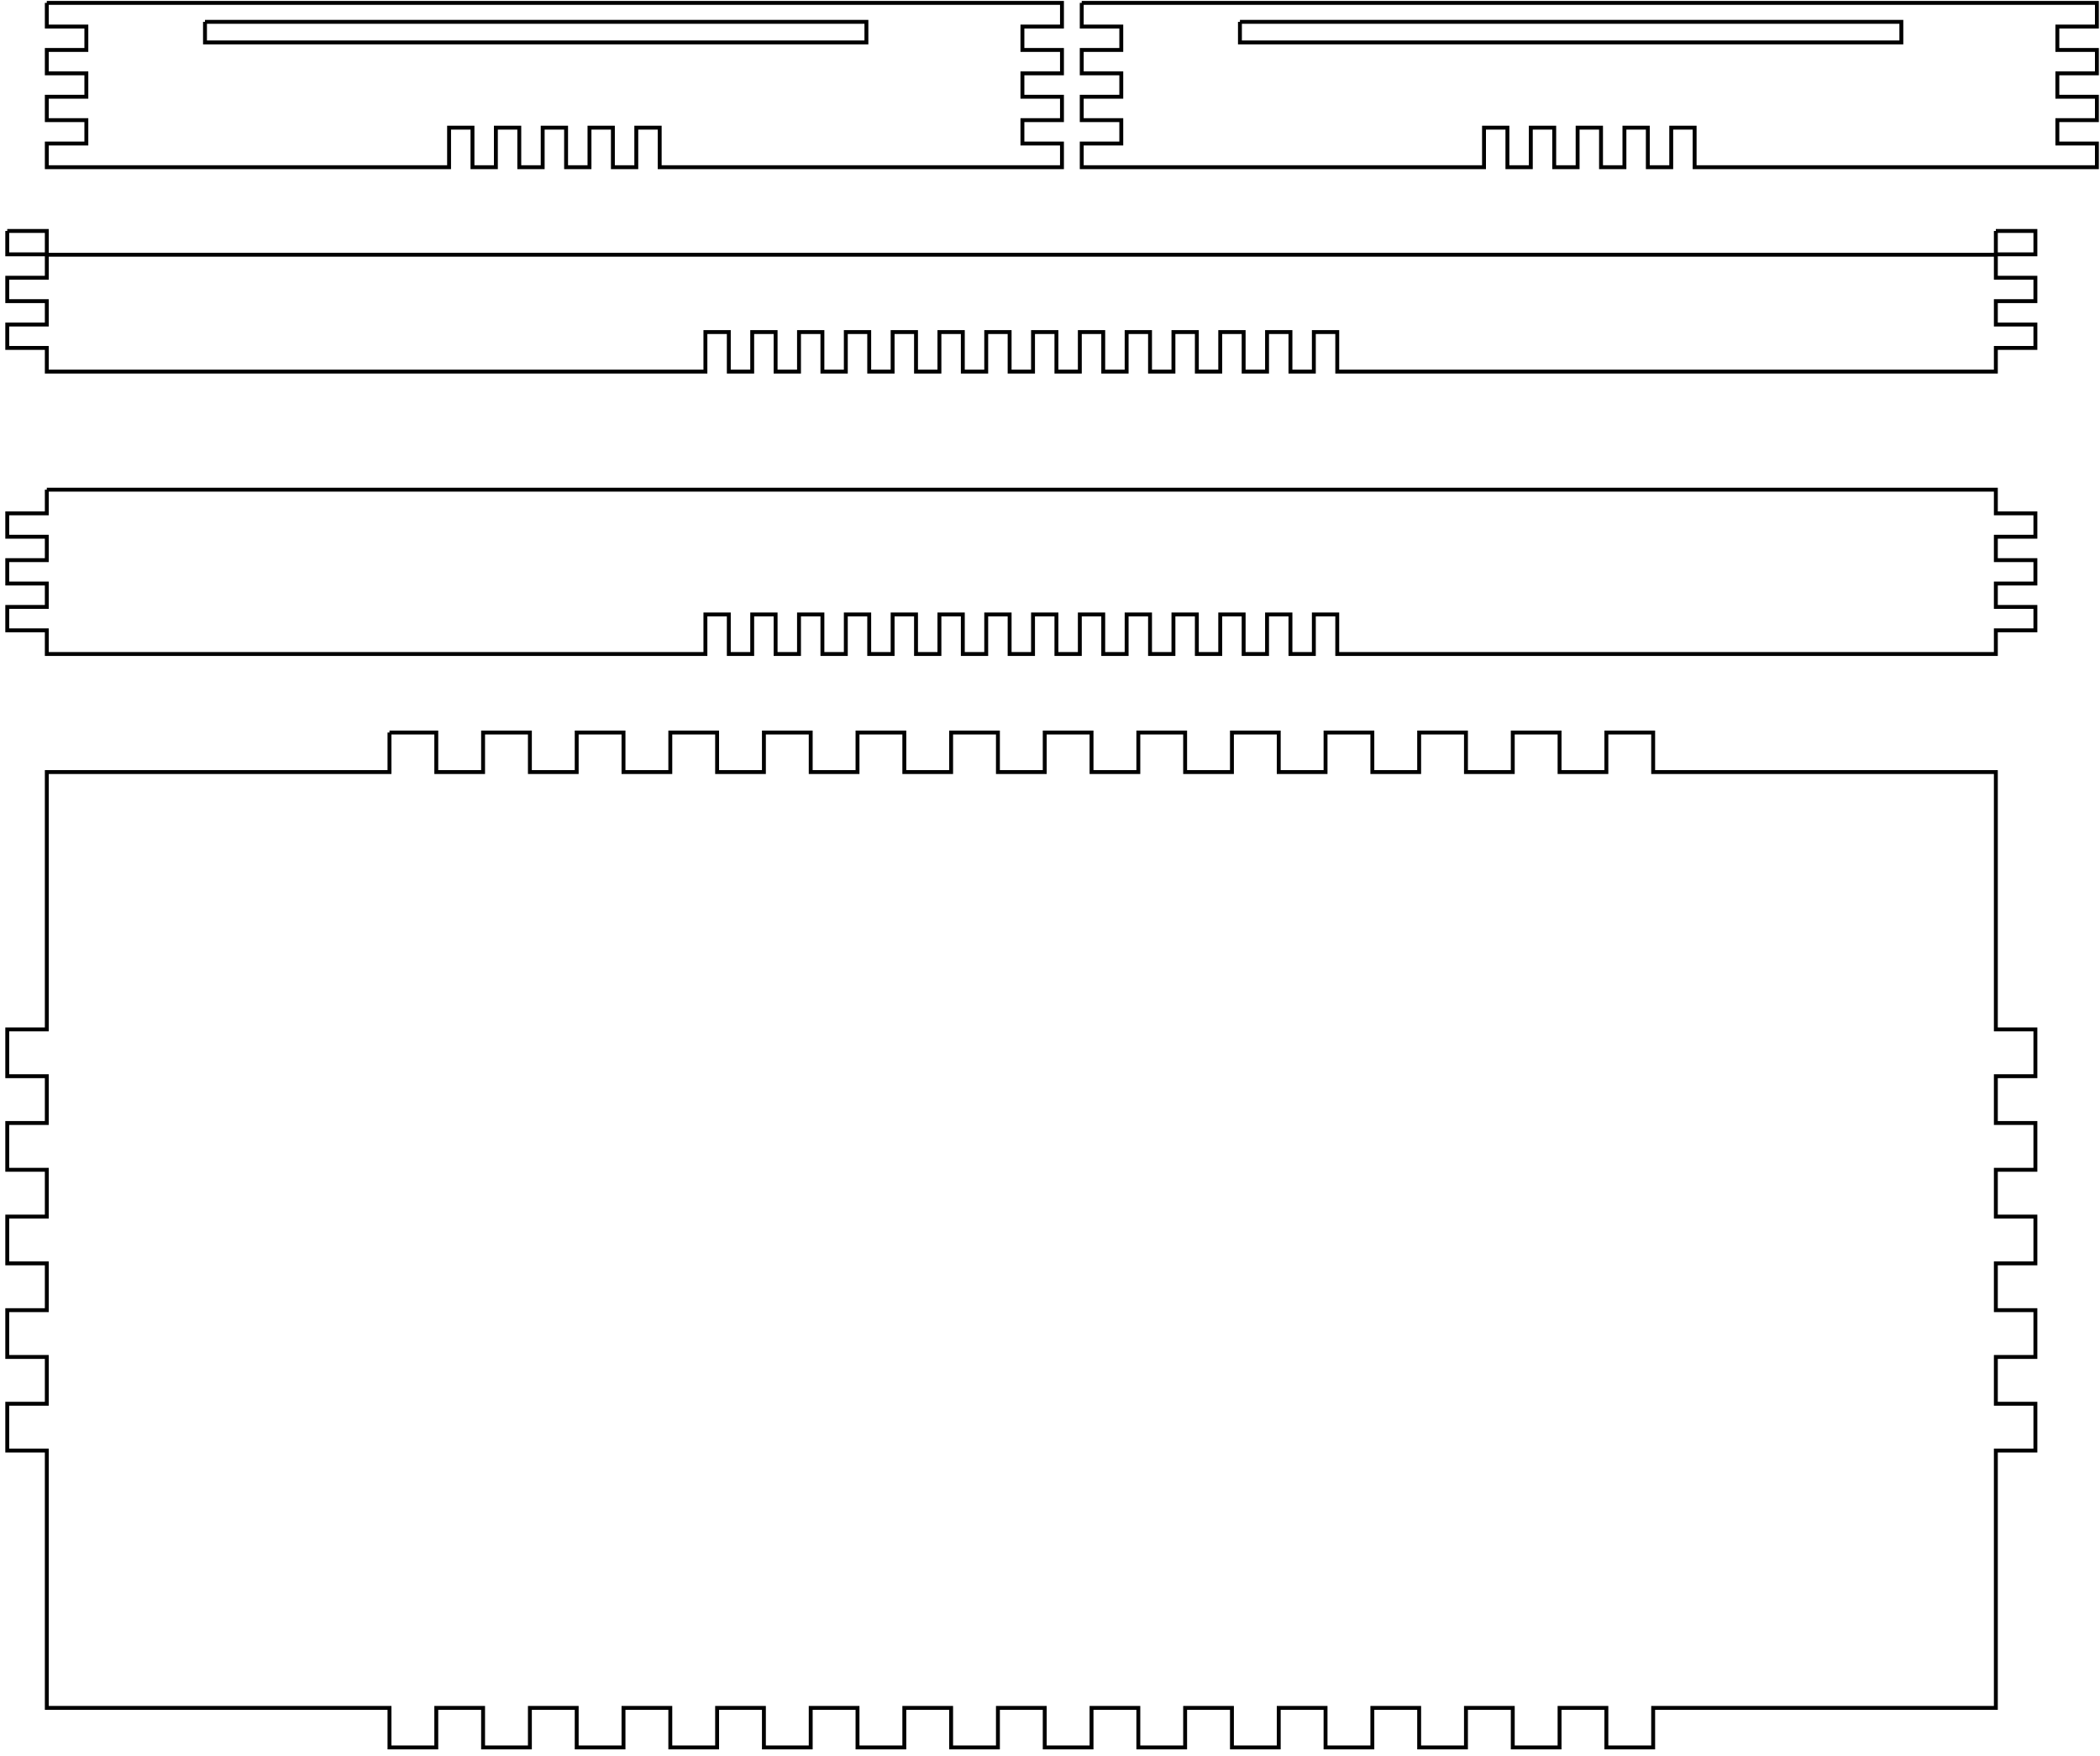 <?xml version="1.0" encoding="UTF-8" standalone="no"?>
<svg
   xmlns:dc="http://purl.org/dc/elements/1.1/"
   xmlns:cc="http://creativecommons.org/ns#"
   xmlns:rdf="http://www.w3.org/1999/02/22-rdf-syntax-ns#"
   xmlns:svg="http://www.w3.org/2000/svg"
   xmlns="http://www.w3.org/2000/svg"
   xmlns:sodipodi="http://sodipodi.sourceforge.net/DTD/sodipodi-0.dtd"
   xmlns:inkscape="http://www.inkscape.org/namespaces/inkscape"
   width="269mm"
   height="225mm"
   viewBox="-6 -219 269 225"
   version="1.1"
   id="svg6111"
   inkscape:version="0.91 r13725"
   sodipodi:docname="box-001.svg">
  <sodipodi:namedview
     pagecolor="#ffffff"
     bordercolor="#666666"
     borderopacity="1"
     objecttolerance="10"
     gridtolerance="10"
     guidetolerance="10"
     inkscape:pageopacity="0"
     inkscape:pageshadow="2"
     inkscape:window-width="1020"
     inkscape:window-height="729"
     id="namedview6117"
     showgrid="false"
     inkscape:zoom="0.59203951"
     inkscape:cx="244.15298"
     inkscape:cy="272.77305"
     inkscape:window-x="0"
     inkscape:window-y="18"
     inkscape:window-maximized="0"
     inkscape:current-layer="svg6111" />
  <defs
     id="defs6119" />
  <title
     id="title6113">OpenSCAD Model</title>
  <path
     id="path6115"
     transform="matrix(0.282,0,0,0.282,-6,-219)"
     d="M21.26 1.311L21.26 12.064L39.225 12.064L39.225 22.695L21.26 22.695L21.26 33.324L39.225 33.324L39.225 43.955L21.26 43.955L21.26 54.584L39.225 54.584L39.225 65.215L21.26 65.215L21.26 75.969L203.988 75.969L203.988 58.004L214.617 58.004L214.617 75.969L225.248 75.969L225.248 58.004L235.879 58.004L235.879 75.969L246.508 75.969L246.508 58.004L257.139 58.004L257.139 75.969L267.768 75.969L267.768 58.004L278.398 58.004L278.398 75.969L289.027 75.969L289.027 58.004L299.658 58.004L299.658 75.969L482.387 75.969L482.387 65.215L464.422 65.215L464.422 54.584L482.387 54.584L482.387 43.955L464.422 43.955L464.422 33.324L482.387 33.324L482.387 22.695L464.422 22.695L464.422 12.064L482.387 12.064L482.387 1.311L21.26 1.311L21.26 1.311M491.367 1.311L491.367 12.064L509.332 12.064L509.332 22.695L491.367 22.695L491.367 33.324L509.332 33.324L509.332 43.955L491.367 43.955L491.367 54.584L509.332 54.584L509.332 65.215L491.367 65.215L491.367 75.969L674.096 75.969L674.096 58.004L684.727 58.004L684.727 75.969L695.355 75.969L695.355 58.004L705.986 58.004L705.986 75.969L716.615 75.969L716.615 58.004L727.246 58.004L727.246 75.969L737.877 75.969L737.877 58.004L748.506 58.004L748.506 75.969L759.137 75.969L759.137 58.004L769.766 58.004L769.766 75.969L952.494 75.969L952.494 65.215L934.529 65.215L934.529 54.584L952.494 54.584L952.494 43.955L934.529 43.955L934.529 33.324L952.494 33.324L952.494 22.695L934.529 22.695L934.529 12.064L952.494 12.064L952.494 1.311L491.367 1.311L491.367 1.311M93.117 9.922L393.555 9.922L393.555 19.275L93.117 19.275L93.117 9.922L93.117 9.922M563.227 9.922L863.664 9.922L863.664 19.275L563.227 19.275L563.227 9.922L563.227 9.922M3.295 104.936L3.295 115.564L21.26 115.564L21.26 104.936L3.295 104.936L3.295 104.936M906.59 104.936L906.59 115.564L924.555 115.564L924.555 104.936L906.59 104.936L906.59 104.936M21.26 115.738L21.26 126.195L3.295 126.195L3.295 136.824L21.26 136.824L21.26 147.455L3.295 147.455L3.295 158.084L21.26 158.084L21.26 168.838L320.422 168.838L320.422 150.873L331.051 150.873L331.051 168.838L341.682 168.838L341.682 150.873L352.311 150.873L352.311 168.838L362.941 168.838L362.941 150.873L373.57 150.873L373.57 168.838L384.201 168.838L384.201 150.873L394.83 150.873L394.83 168.838L405.461 168.838L405.461 150.873L416.09 150.873L416.09 168.838L426.721 168.838L426.721 150.873L437.35 150.873L437.35 168.838L447.98 168.838L447.98 150.873L458.609 150.873L458.609 168.838L469.24 168.838L469.24 150.873L479.869 150.873L479.869 168.838L490.5 168.838L490.5 150.873L501.131 150.873L501.131 168.838L511.76 168.838L511.76 150.873L522.391 150.873L522.391 168.838L533.02 168.838L533.02 150.873L543.65 150.873L543.65 168.838L554.279 168.838L554.279 150.873L564.91 150.873L564.91 168.838L575.539 168.838L575.539 150.873L586.17 150.873L586.17 168.838L596.799 168.838L596.799 150.873L607.43 150.873L607.43 168.838L906.59 168.838L906.59 158.084L924.555 158.084L924.555 147.455L906.59 147.455L906.59 136.824L924.555 136.824L924.555 126.195L906.59 126.195L906.59 115.738L21.26 115.738L21.26 115.738M21.26 222.484L21.26 233.238L3.295 233.238L3.295 243.867L21.26 243.867L21.26 254.498L3.295 254.498L3.295 265.129L21.26 265.129L21.26 275.758L3.295 275.758L3.295 286.389L21.26 286.389L21.26 297.143L320.422 297.143L320.422 279.178L331.051 279.178L331.051 297.143L341.682 297.143L341.682 279.178L352.311 279.178L352.311 297.143L362.941 297.143L362.941 279.178L373.57 279.178L373.57 297.143L384.201 297.143L384.201 279.178L394.83 279.178L394.83 297.143L405.461 297.143L405.461 279.178L416.09 279.178L416.09 297.143L426.721 297.143L426.721 279.178L437.35 279.178L437.35 297.143L447.98 297.143L447.98 279.178L458.609 279.178L458.609 297.143L469.24 297.143L469.24 279.178L479.869 279.178L479.869 297.143L490.5 297.143L490.5 279.178L501.131 279.178L501.131 297.143L511.76 297.143L511.76 279.178L522.391 279.178L522.391 297.143L533.02 297.143L533.02 279.178L543.65 279.178L543.65 297.143L554.279 297.143L554.279 279.178L564.91 279.178L564.91 297.143L575.539 297.143L575.539 279.178L586.17 279.178L586.17 297.143L596.799 297.143L596.799 279.178L607.43 279.178L607.43 297.143L906.59 297.143L906.59 286.389L924.555 286.389L924.555 275.758L906.59 275.758L906.59 265.129L924.555 265.129L924.555 254.498L906.59 254.498L906.59 243.867L924.555 243.867L924.555 233.238L906.59 233.238L906.59 222.484L21.26 222.484L21.26 222.484M176.918 332.822L176.918 350.787L21.26 350.787L21.26 467.717L3.295 467.717L3.295 488.977L21.26 488.977L21.26 510.236L3.295 510.236L3.295 531.496L21.26 531.496L21.26 552.756L3.295 552.756L3.295 574.016L21.26 574.016L21.26 595.275L3.295 595.275L3.295 616.535L21.26 616.535L21.26 637.795L3.295 637.795L3.295 659.055L21.26 659.055L21.26 775.984L176.918 775.984L176.918 793.949L198.178 793.949L198.178 775.984L219.438 775.984L219.438 793.949L240.697 793.949L240.697 775.984L261.957 775.984L261.957 793.949L283.217 793.949L283.217 775.984L304.477 775.984L304.477 793.949L325.736 793.949L325.736 775.984L346.996 775.984L346.996 793.949L368.256 793.949L368.256 775.984L389.516 775.984L389.516 793.949L410.775 793.949L410.775 775.984L432.035 775.984L432.035 793.949L453.295 793.949L453.295 775.984L474.555 775.984L474.555 793.949L495.814 793.949L495.814 775.984L517.074 775.984L517.074 793.949L538.334 793.949L538.334 775.984L559.594 775.984L559.594 793.949L580.854 793.949L580.854 775.984L602.113 775.984L602.113 793.949L623.373 793.949L623.373 775.984L644.635 775.984L644.635 793.949L665.895 793.949L665.895 775.984L687.154 775.984L687.154 793.949L708.414 793.949L708.414 775.984L729.674 775.984L729.674 793.949L750.934 793.949L750.934 775.984L906.59 775.984L906.59 659.055L924.555 659.055L924.555 637.795L906.59 637.795L906.59 616.535L924.555 616.535L924.555 595.275L906.59 595.275L906.59 574.016L924.555 574.016L924.555 552.756L906.59 552.756L906.59 531.496L924.555 531.496L924.555 510.236L906.59 510.236L906.59 488.977L924.555 488.977L924.555 467.717L906.59 467.717L906.59 350.787L750.934 350.787L750.934 332.822L729.674 332.822L729.674 350.787L708.414 350.787L708.414 332.822L687.154 332.822L687.154 350.787L665.895 350.787L665.895 332.822L644.635 332.822L644.635 350.787L623.373 350.787L623.373 332.822L602.113 332.822L602.113 350.787L580.854 350.787L580.854 332.822L559.594 332.822L559.594 350.787L538.334 350.787L538.334 332.822L517.074 332.822L517.074 350.787L495.814 350.787L495.814 332.822L474.555 332.822L474.555 350.787L453.295 350.787L453.295 332.822L432.035 332.822L432.035 350.787L410.775 350.787L410.775 332.822L389.516 332.822L389.516 350.787L368.256 350.787L368.256 332.822L346.996 332.822L346.996 350.787L325.736 350.787L325.736 332.822L304.477 332.822L304.477 350.787L283.217 350.787L283.217 332.822L261.957 332.822L261.957 350.787L240.697 350.787L240.697 332.822L219.438 332.822L219.438 350.787L198.178 350.787L198.178 332.822L176.918 332.822L176.918 332.822"
     style="fill:none;stroke:#000000;stroke-width:1.772" />
</svg>
